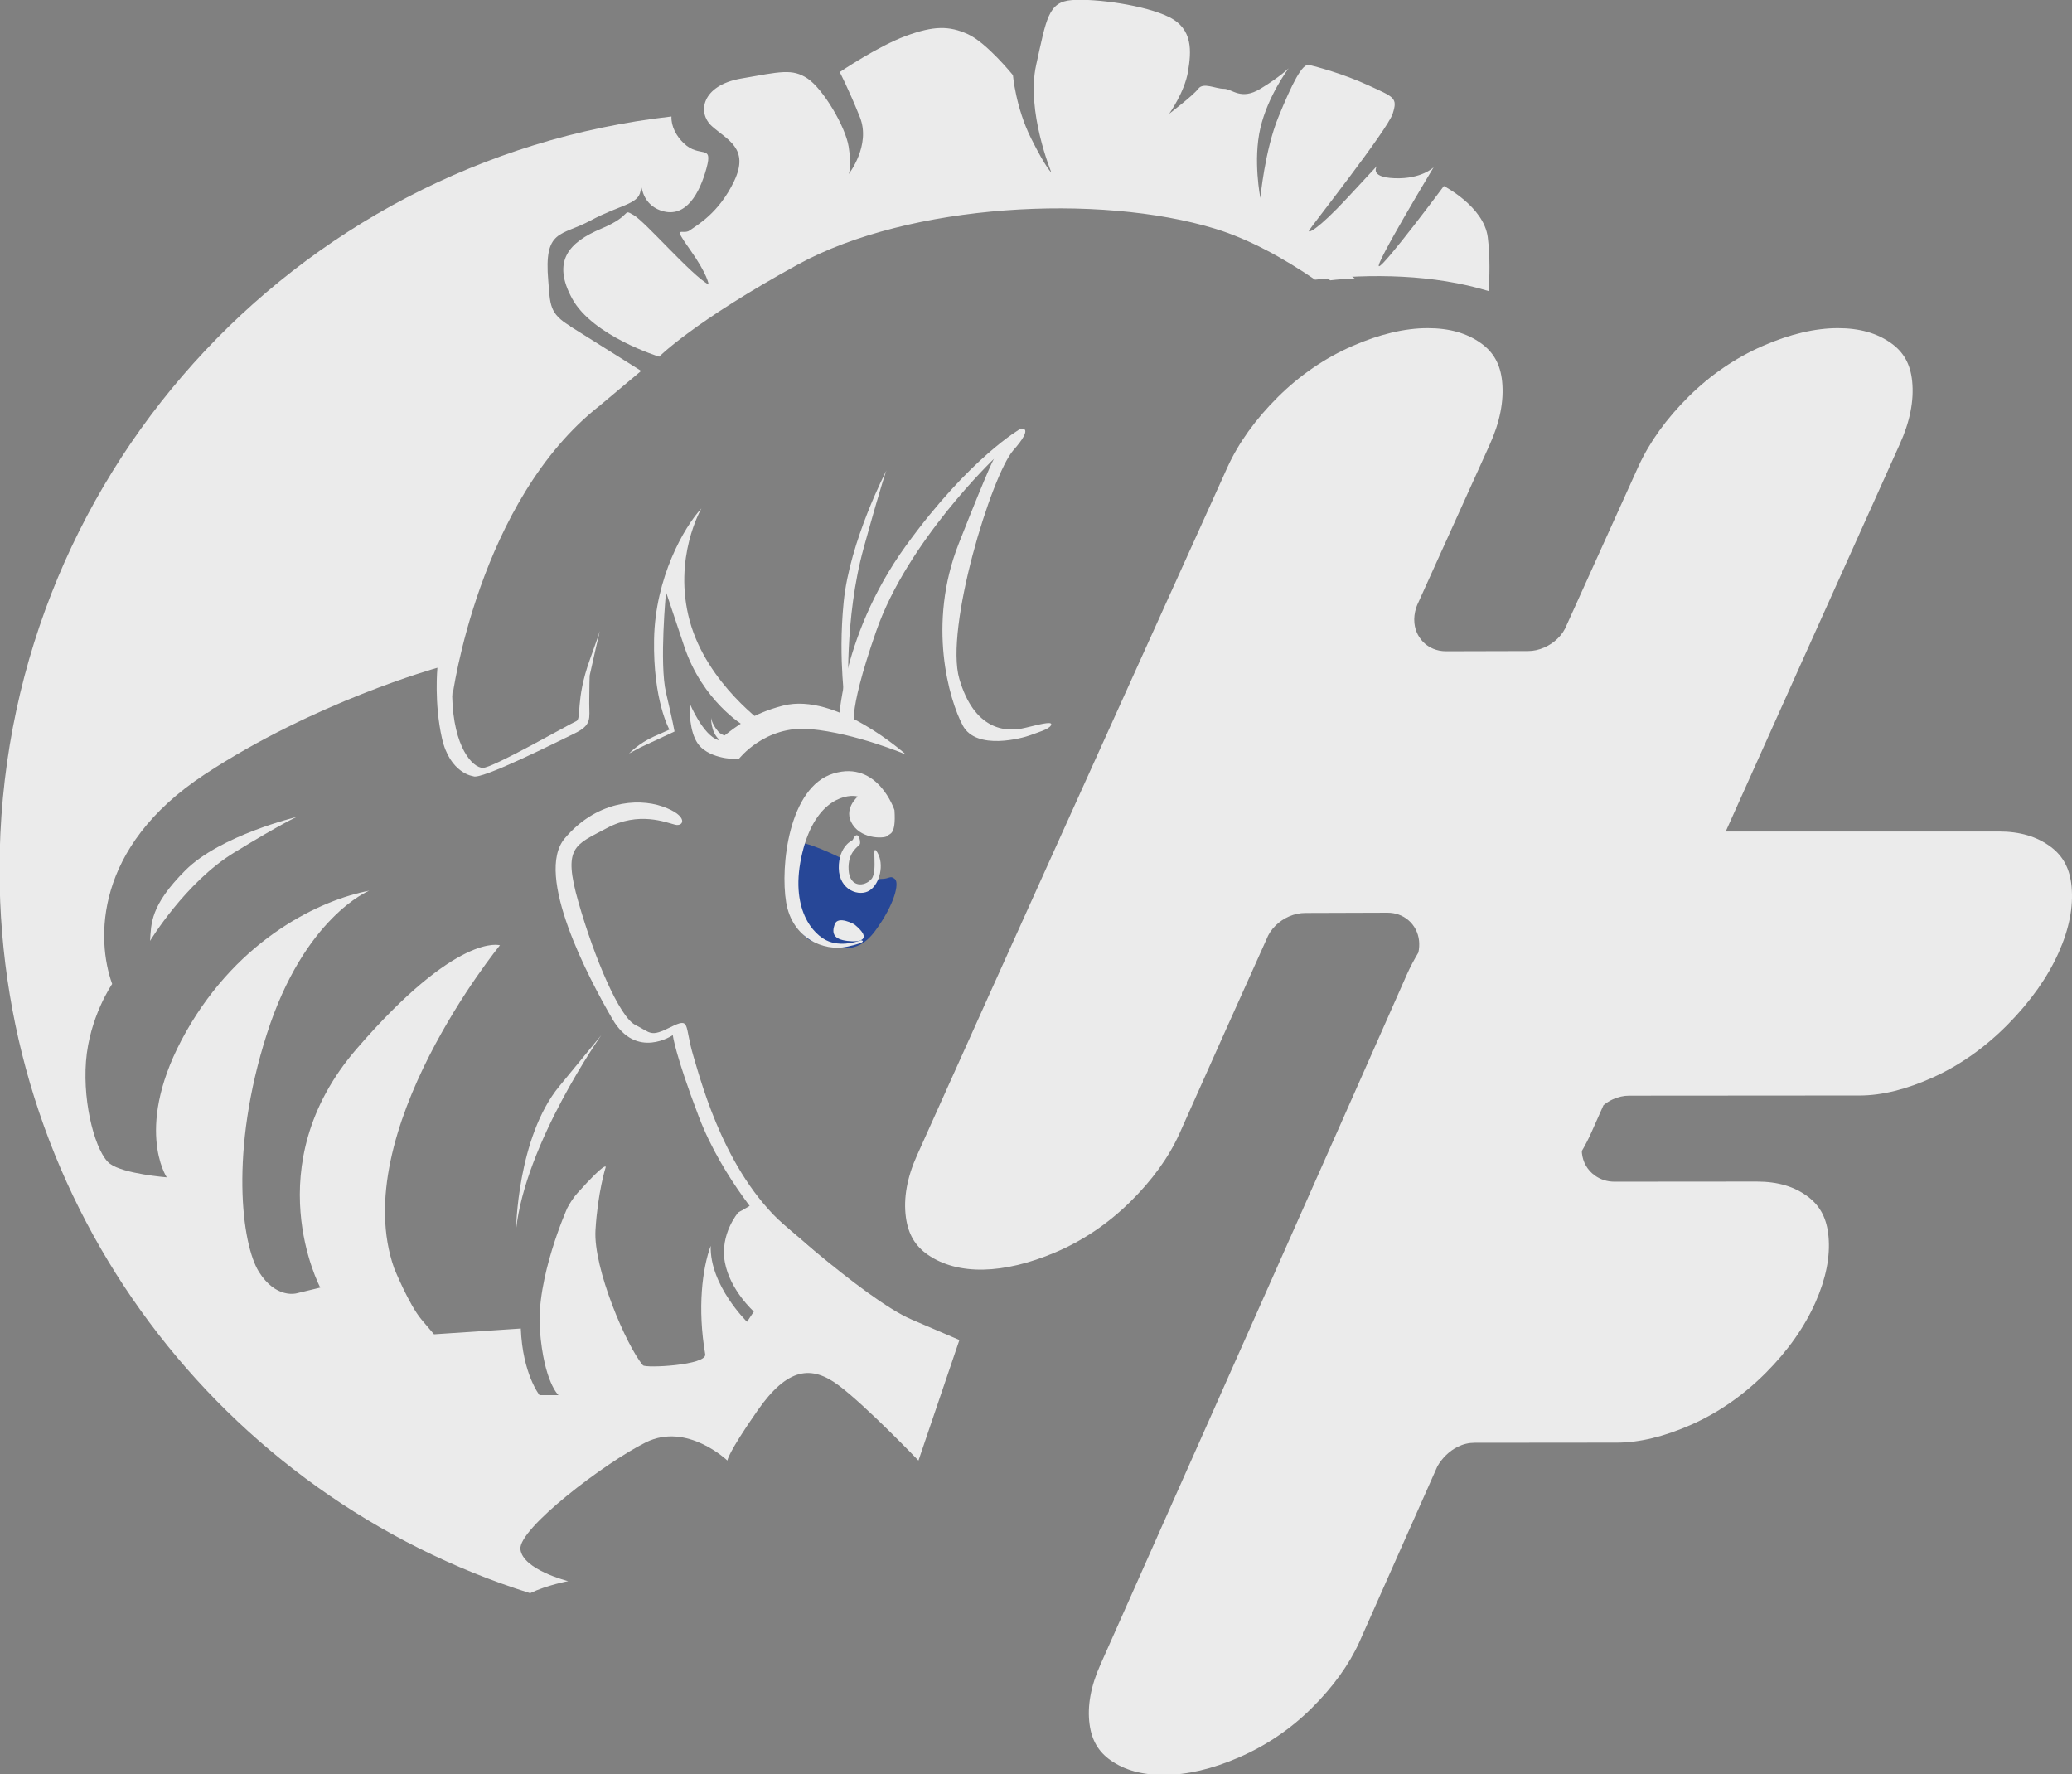 <?xml version="1.0" encoding="UTF-8" standalone="no"?>
<!-- Created with Inkscape (http://www.inkscape.org/) -->

<svg
   xmlns:dc="http://purl.org/dc/elements/1.1/"
   xmlns:cc="http://creativecommons.org/ns#"
   xmlns:rdf="http://www.w3.org/1999/02/22-rdf-syntax-ns#"
   xmlns:svg="http://www.w3.org/2000/svg"
   xmlns="http://www.w3.org/2000/svg"
   xmlns:sodipodi="http://sodipodi.sourceforge.net/DTD/sodipodi-0.dtd"
   xmlns:inkscape="http://www.inkscape.org/namespaces/inkscape"
   width="123.89mm"
   height="106.073mm"
   viewBox="0 0 123.89 106.073"
   version="1.1"
   id="svg8"
   inkscape:version="0.92.1 r15371"
   sodipodi:docname="logo.svg">
  <rect x="0" y="0" width="123.89" height="106.073" fill="#808080" stroke="none"/>
  <defs
     id="defs2" />
  <sodipodi:namedview
     id="base"
     pagecolor="#ffffff"
     bordercolor="#666666"
     borderopacity="1.0"
     inkscape:pageopacity="0.0"
     inkscape:pageshadow="2"
     inkscape:zoom="0.7"
     inkscape:cx="327.27418"
     inkscape:cy="215.65981"
     inkscape:document-units="mm"
     inkscape:current-layer="layer1"
     showgrid="false"
     fit-margin-top="0"
     fit-margin-left="0"
     fit-margin-right="0"
     fit-margin-bottom="0"
     inkscape:window-width="2560"
     inkscape:window-height="1017"
     inkscape:window-x="1912"
     inkscape:window-y="-8"
     inkscape:window-maximized="1" />
  <g
     inkscape:label="Capa 1"
     inkscape:groupmode="layer"
     id="layer1"
     transform="translate(-30.105,-76.7)">
    <g
       id="g4503"
       transform="matrix(0.353,0,0,-0.353,77.404,129.244)">
      <path
         d="m 0,0 c 0,0 -0.144,-9.517 3.688,-10.569 3.832,-1.054 7.291,-2.665 10.566,1.784 3.275,4.449 4.138,8.112 3.322,8.785 C 16.759,0.672 16.775,0 15.202,0 13.628,0 11.416,-4.047 9.753,-1.109 8.09,1.829 8.932,3.313 8.932,3.313 c 0,0 -7.414,3.716 -7.788,2.56 C 0.771,4.717 -0.19,3.35 0,0"
         style="fill:#274797;fill-opacity:1;fill-rule:nonzero;stroke:none"
         id="path4505"
         inkscape:connector-curvature="0" />
    </g>
    <g
       id="g4507"
       transform="matrix(0.353,0,0,-0.353,39.078,132.947)">
      <path
         d="m 0,0 c 0,0 5.971,9.893 14.254,14.963 8.284,5.07 10.595,6.032 10.595,6.032 0,0 -12.906,-3.081 -18.878,-9.054 C 0,5.971 0.193,2.889 0,0"
         style="fill:#ebebeb;fill-opacity:1;fill-rule:nonzero;stroke:none"
         id="path4509"
         inkscape:connector-curvature="0" />
    </g>
    <g
       id="g4511"
       transform="matrix(0.353,0,0,-0.353,60.959,150.239)">
      <path
         d="m 0,0 c 0,0 0.193,15.69 7.32,24.358 l 7.127,8.669 C 14.447,33.027 1.541,14.743 0,0"
         style="fill:#ebebeb;fill-opacity:1;fill-rule:nonzero;stroke:none"
         id="path4513"
         inkscape:connector-curvature="0" />
    </g>
    <g
       id="g4515"
       transform="matrix(0.353,0,0,-0.353,76.113,150.24)">
      <path
         d="m 0,0 c 0,0 -7.898,8.564 -11.943,19.16 -4.045,10.595 -4.431,13.87 -4.431,13.87 0,0 -6.164,-4.239 -10.209,2.696 -4.045,6.934 -13.291,24.462 -8.09,30.628 5.201,6.165 12.13,6.934 16.563,5.394 4.433,-1.541 3.663,-3.469 2.122,-3.083 -1.541,0.386 -6.164,2.312 -11.558,-0.578 -5.393,-2.89 -7.512,-3.081 -4.815,-12.521 2.696,-9.439 6.933,-19.455 9.631,-20.803 2.696,-1.349 2.504,-2.118 5.972,-0.385 3.467,1.733 2.311,0.385 3.851,-4.816 C -11.365,24.361 -7.213,8.778 3.501,0.003 14.215,-8.773 14.639,-12.816 11.365,-11.66 8.091,-10.506 2.504,-0.668 0,0"
         style="fill:#ebebeb;fill-opacity:1;fill-rule:nonzero;stroke:none"
         id="path4517"
         inkscape:connector-curvature="0" />
    </g>
    <g
       id="g4519"
       transform="matrix(0.353,0,0,-0.353,106.325,118.882)">
      <path
         d="m 0,0 c 5.249,-1.34 8.095,-3.645 9.904,-5.049 0.393,0.104 0.789,0.307 1.124,0.709 1.156,1.391 1.156,2.329 1.156,2.329 0,0 0.119,-2.401 -1.343,-3.736 0.051,-0.034 0.096,-0.059 0.144,-0.089 2.596,0.83 4.81,6.166 4.81,6.166 0,0 0.016,-0.224 0.021,-0.587 -0.002,-0.032 0.004,-0.056 10e-4,-0.089 0.017,-1.498 -0.144,-5.121 -1.977,-6.78 -2.341,-2.118 -6.327,-1.927 -6.327,-1.927 0,0 -4.431,5.78 -12.136,5.076 -7.705,-0.701 -16.181,-4.304 -16.181,-4.304 0,0 11.75,10.594 20.804,8.281"
         style="fill:#ebebeb;fill-opacity:1;fill-rule:nonzero;stroke:none"
         id="path4521"
         inkscape:connector-curvature="0" />
    </g>
    <g
       id="g4523"
       transform="matrix(0.353,0,0,-0.353,76.928,118.882)">
      <path
         d="m 0,0 c -5.249,-1.34 -8.095,-3.645 -9.903,-5.049 -0.394,0.104 -0.789,0.307 -1.125,0.709 -1.156,1.391 -1.156,2.329 -1.156,2.329 0,0 -0.119,-2.401 1.343,-3.736 -0.051,-0.034 -0.095,-0.059 -0.144,-0.089 -2.596,0.83 -4.81,6.166 -4.81,6.166 0,0 -0.016,-0.224 -0.021,-0.587 0.002,-0.032 -0.003,-0.056 -10e-4,-0.089 -0.016,-1.498 0.144,-5.121 1.977,-6.78 2.341,-2.118 6.328,-1.927 6.328,-1.927 0,0 4.43,5.78 12.136,5.076 7.704,-0.701 16.18,-4.304 16.18,-4.304 0,0 -11.75,10.594 -20.804,8.281"
         style="fill:#ebebeb;fill-opacity:1;fill-rule:nonzero;stroke:none"
         id="path4525"
         inkscape:connector-curvature="0" />
    </g>
    <g
       id="g4527"
       transform="matrix(0.353,0,0,-0.353,72.046,107.091)">
      <path
         d="M 0,0 C 0,0 -4.893,-8.38 -1.979,-19.07 0.934,-29.761 11.047,-36.784 11.047,-36.784 H 7.146 c 0,0 -6.955,4.134 -10.05,13.38 L -6,-14.158 c 0,0 -1.156,-12.136 0,-17.048 1.155,-4.912 1.444,-6.58 1.444,-6.58 l -5.779,-2.69 -1.926,-1.036 c 0,0 1.637,1.734 4.238,2.89 l 2.601,1.156 c 0,0 -2.794,4.911 -2.601,15.313 C -7.831,-11.751 -2.957,-3.179 0,0"
         style="fill:#ebebeb;fill-opacity:1;fill-rule:nonzero;stroke:none"
         id="path4529"
         inkscape:connector-curvature="0" />
    </g>
    <g
       id="g4531"
       transform="matrix(0.353,0,0,-0.353,80.258,119.833)">
      <path
         d="m 0,0 c 0,-0.045 0.105,3.182 1.333,8.164 1.396,5.665 4.242,13.604 10.032,21.598 10.884,15.025 19.456,19.841 19.456,19.841 0,0 2.407,0.481 -1.253,-3.661 -3.659,-4.141 -11.653,-30.145 -9.149,-38.718 2.504,-8.572 7.718,-9.15 11.179,-8.284 3.46,0.868 4.712,1.076 4.327,0.394 -0.385,-0.682 -2.216,-1.163 -3.467,-1.645 -1.252,-0.482 -9.15,-2.683 -11.461,1.645 -2.312,4.326 -6.069,17.135 -0.675,30.812 5.394,13.678 5.972,14.352 5.972,14.352 0,0 -14.639,-13.968 -19.937,-29.137 C 1.06,0.193 2.793,-1.156 2.793,-1.156 Z"
         style="fill:#ebebeb;fill-opacity:1;fill-rule:nonzero;stroke:none"
         id="path4533"
         inkscape:connector-curvature="0" />
    </g>
    <g
       id="g4535"
       transform="matrix(0.353,0,0,-0.353,81.192,131.962)">
      <path
         d="M 0,0 C 0,0 -2.794,1.589 -3.347,0 -3.9,-1.589 -3.432,-2.511 -1.235,-2.792 0.962,-3.073 3.179,-2.601 0,0"
         style="fill:#ebebeb;fill-opacity:1;fill-rule:nonzero;stroke:none"
         id="path4537"
         inkscape:connector-curvature="0" />
    </g>
    <g
       id="g4539"
       transform="matrix(0.353,0,0,-0.353,83.588,125.133)">
      <path
         d="m 0,0 c 0,0 -2.786,8.523 -10.35,6.212 -7.565,-2.311 -9.009,-15.748 -7.998,-21.815 1.011,-6.068 6.342,-8.379 10.323,-7.513 3.98,0.867 2.333,1.097 2.333,1.097 0,0 -2.831,-1.189 -5.433,-0.204 -2.6,0.986 -6.79,5.535 -4.478,15.035 2.311,9.5 7.946,9.933 9.391,9.5 0,0 -2.601,-2.167 -0.867,-4.768 1.733,-2.602 5.634,-2.312 5.923,-1.879 0.289,0.434 1.445,0 1.156,4.335"
         style="fill:#ebebeb;fill-opacity:1;fill-rule:nonzero;stroke:none"
         id="path4541"
         inkscape:connector-curvature="0" />
    </g>
    <g
       id="g4543"
       transform="matrix(0.353,0,0,-0.353,81.091,126.917)">
      <path
         d="m 0,0 c 0,0 -2.408,-1.01 -2.36,-4.767 0.048,-3.756 3.516,-4.912 5.25,-3.756 1.733,1.156 2.456,4.407 1.299,6.393 -1.155,1.986 0.145,-3.117 -1.011,-4.466 -1.156,-1.349 -3.705,-1.494 -3.875,1.54 -0.17,3.035 1.644,3.902 1.893,4.334 C 1.445,-0.288 0.867,2.023 0,0"
         style="fill:#ebebeb;fill-opacity:1;fill-rule:nonzero;stroke:none"
         id="path4545"
         inkscape:connector-curvature="0" />
    </g>
    <g
       id="g4547"
       transform="matrix(0.353,0,0,-0.353,65.988,114.396)">
      <path
         d="M 0,0 C 0,0 -0.012,-0.049 -0.03,-0.124 0.004,-0.006 0,0 0,0"
         style="fill:#ebebeb;fill-opacity:1;fill-rule:nonzero;stroke:none"
         id="path4549"
         inkscape:connector-curvature="0" />
    </g>
    <g
       id="g4551"
       transform="matrix(0.353,0,0,-0.353,88.685,138.078)">
      <path
         d="m 0,0 c 0,0 0.289,-2.311 2.89,-2.889 l 2.6,-0.578 c 0,0 -2.889,3.178 -5.49,3.467"
         style="fill:#ebebeb;fill-opacity:1;fill-rule:nonzero;stroke:none"
         id="path4553"
         inkscape:connector-curvature="0" />
    </g>
    <g
       id="g4555"
       transform="matrix(0.353,0,0,-0.353,111.122,93.364)">
      <path
         d="m 0,0 c -7.25,5.555 -16.84,10.261 -31.531,13.677 0,0 14.56,-4.798 27.342,-13.941 C -2.807,-0.098 -1.411,-0.008 0,0"
         style="fill:#ebebeb;fill-opacity:1;fill-rule:nonzero;stroke:none"
         id="path4557"
         inkscape:connector-curvature="0" />
    </g>
    <g
       id="g4559"
       transform="matrix(0.353,0,0,-0.353,75.4,148.509)">
      <path
         d="m 0,0 -2.601,-1.54 c 0,0 -0.25,-0.106 -0.667,-0.366 -0.016,-0.02 -3.135,-3.642 -2.271,-8.399 0.867,-4.767 4.913,-8.38 4.913,-8.38 l -1.156,-1.733 c 0,0 -6.351,6.201 -6.149,12.869 -1.426,-3.857 -2.267,-10.562 -0.93,-18.359 0.322,-1.879 -10.109,-2.391 -10.547,-1.879 -2.793,3.275 -8.427,16.424 -8.042,22.884 0.385,6.46 1.734,10.682 1.734,10.682 0,0 0.193,1.157 -4.816,-4.429 -0.611,-0.682 -1.175,-1.537 -1.696,-2.51 0,0 -5.331,-11.891 -4.635,-20.703 0.697,-8.813 3.153,-10.98 3.153,-10.98 h -3.215 c 0,0 -2.867,3.57 -3.174,11.286 l -14.704,-0.98 -2.119,2.505 c -2.12,2.505 -4.623,8.669 -4.623,8.669 -8.091,22.923 17.914,54.705 17.914,54.705 0,0 -7.127,2.312 -24.271,-17.53 -17.144,-19.841 -6.164,-40.437 -6.164,-40.437 l -4.045,-0.977 c 0,0 -3.468,-0.962 -6.357,3.661 -2.889,4.623 -5.008,20.418 1.349,40.257 6.356,19.842 17.336,24.272 17.336,24.272 -8.09,-1.541 -21.96,-7.897 -31.013,-23.887 -9.054,-15.988 -3.274,-24.655 -3.274,-24.655 0,0 -7.321,0.577 -9.632,2.311 -2.312,1.735 -4.623,9.825 -4.046,17.336 0.579,7.514 4.431,13.1 4.431,13.1 -2.696,7.512 -3.082,23.115 15.603,35.443 18.686,12.328 39.489,18.107 39.489,18.107 0,0 -0.578,-5.971 0.771,-11.943 1.349,-5.972 5.297,-6.429 5.297,-6.429 1.221,-0.704 14.086,5.756 17.119,7.224 3.034,1.468 2.529,2.519 2.529,5.119 0,2.6 0.072,4.706 0.072,4.706 0.777,3.56 1.571,6.9 1.728,7.555 -0.084,-0.297 -0.416,-1.319 -1.704,-4.884 -2.48,-6.862 -1.348,-10.017 -2.312,-10.403 -0.962,-0.385 -14.061,-7.897 -15.795,-7.897 -1.733,0 -5.008,3.467 -5.201,12.135 -0.155,6.994 -3.087,39.449 20.034,62.654 -3.649,2.144 -3.415,3.726 -3.757,7.656 -0.771,8.861 2.139,7.539 7.147,10.236 5.009,2.696 8.091,2.696 8.476,5.008 0.386,2.311 -0.431,-2.118 3.637,-3.371 4.068,-1.252 6.38,2.986 7.536,7.224 1.155,4.237 -1.095,1.598 -3.852,4.237 -1.233,1.178 -2.155,2.842 -2.08,4.528 -64.043,-7.241 -113.813,-61.587 -113.813,-127.565 0,-57.486 37.783,-106.145 89.868,-122.508 2.919,1.39 6.452,2.037 6.452,2.037 0,0 -7.705,1.927 -8.091,5.395 -0.385,3.466 14.255,14.64 21.241,18.107 6.986,3.467 13.818,-3.082 13.818,-3.082 0,0 0,1.155 5.105,8.475 5.105,7.319 9.15,7.706 13.772,4.238 4.624,-3.467 13.484,-12.713 13.484,-12.713 l 6.935,20.418 -8.09,3.468 C 18.01,-16.564 0,0 0,0"
         style="fill:#ebebeb;fill-opacity:1;fill-rule:nonzero;stroke:none"
         id="path4561"
         inkscape:connector-curvature="0" />
    </g>
    <g
       id="g4563"
       transform="matrix(0.353,0,0,-0.353,56.202,112.289)">
      <path
         d="m 0,0 2.697,-17.146 c 0,0 4.373,33.162 25.011,49.314 L 34.673,38.007 22.73,45.508 13.483,41.799 4.237,23.692 Z"
         style="fill:#ebebeb;fill-opacity:1;fill-rule:nonzero;stroke:none"
         id="path4565"
         inkscape:connector-curvature="0" />
    </g>
    <g
       id="g4567"
       transform="matrix(0.353,0,0,-0.353,72.907,93.936)">
      <path
         d="m 0,0 c 0.075,-0.039 0.092,-0.049 0,0 m -0.396,0.21 c -0.188,0.099 -0.446,0.235 -0.779,0.411 0.12,-0.062 0.477,-0.252 0.779,-0.411 m 101.901,1.25 c 9.542,1.063 20.096,0.916 29.401,-1.926 0.142,2.123 0.27,5.737 -0.156,9.118 -0.657,5.202 -7.435,8.668 -7.435,8.668 0,0 -10.113,-13.58 -10.98,-13.58 -0.866,0 9.247,16.758 9.247,16.758 0,0 -2.023,-2.021 -6.593,-1.856 -4.57,0.166 -2.943,2.145 -2.943,2.145 l -5.096,-5.489 c -5.096,-5.49 -6.75,-6.068 -6.461,-5.49 0.288,0.577 13.291,17.047 14.157,19.759 0.868,2.712 0.29,2.779 -4.099,4.8 -4.389,2.024 -8.902,3.179 -10.058,3.468 -1.156,0.289 -2.89,-3.179 -5.201,-8.834 -2.311,-5.655 -3.052,-13.703 -3.052,-13.703 0,0 -1.282,6.356 0,11.847 1.282,5.49 4.785,10.113 4.785,10.113 0,0 -1.444,-1.445 -4.785,-3.469 -3.341,-2.021 -4.75,0 -6.194,0 -1.445,0 -3.468,1.156 -4.334,0 -0.867,-1.154 -4.913,-4.222 -4.913,-4.222 0,0 2.601,3.645 3.179,7.113 0.578,3.466 0.867,7.222 -3.179,9.246 -4.045,2.022 -12.424,3.178 -16.469,2.888 -4.045,-0.289 -4.334,-3.177 -6.068,-10.979 -1.734,-7.802 2.571,-18.203 2.571,-18.203 0,0 -0.837,0.577 -3.438,5.778 -2.6,5.201 -3.068,10.692 -3.068,10.692 0,0 -4.444,5.49 -7.623,6.934 -3.178,1.444 -5.779,1.444 -10.498,-0.289 -4.72,-1.733 -11.221,-6.13 -11.221,-6.13 0,0 1.494,-2.828 3.412,-7.616 1.918,-4.789 -1.893,-9.658 -1.893,-9.658 0,0 0.552,1.155 0,4.623 -0.553,3.468 -4.36,9.823 -6.96,11.557 -2.601,1.735 -4.623,1.157 -11.269,0 -6.646,-1.156 -7.512,-5.779 -4.912,-8.089 2.6,-2.313 6.357,-3.756 3.756,-9.247 -2.6,-5.49 -6.356,-7.513 -7.535,-8.379 -1.179,-0.867 -3.083,1.147 0,-3.187 3.082,-4.334 3.201,-5.976 3.201,-5.976 -2.889,1.526 -10.691,10.607 -12.713,11.763 -2.023,1.156 0,0 -5.49,-2.311 -5.49,-2.312 -8.38,-5.49 -4.912,-11.847 3.467,-6.356 14.736,-9.824 14.736,-9.824 0,0 5.944,5.994 23.489,15.603 18.968,10.388 51.116,12.043 70.675,6.068 5.736,-1.753 11.563,-4.97 16.939,-8.637"
         style="fill:#ebebeb;fill-opacity:1;fill-rule:nonzero;stroke:none"
         id="path4569"
         inkscape:connector-curvature="0" />
    </g>
    <g
       id="g4571"
       transform="matrix(0.353,0,0,-0.353,83.112,104.815)">
      <path
         d="m 0,0 c 0,0 -6.24,-11.943 -7.261,-22.345 -1.022,-10.402 0.487,-17.348 0,-17.2 -0.488,0.149 0.833,1.212 0.833,1.212 0,0 -0.777,13.144 2.574,25.234 C -0.504,-1.008 0,0 0,0"
         style="fill:#ebebeb;fill-opacity:1;fill-rule:nonzero;stroke:none"
         id="path4573"
         inkscape:connector-curvature="0" />
    </g>
    <g
       id="g4575"
       transform="matrix(0.353,0,0,-0.353,153.97,129.702)">
      <path
         d="m 0,0 c -0.279,2.994 -1.393,5.127 -3.504,6.716 -2.348,1.763 -5.238,2.62 -8.828,2.62 h -46.251 c 8.82,19.687 18.452,41.116 29.446,65.516 1.758,3.844 2.472,7.459 2.131,10.755 -0.291,2.857 -1.42,4.897 -3.553,6.418 -2.403,1.716 -5.355,2.55 -9.021,2.55 -3.864,0 -8.141,-1.01 -12.707,-3 -4.647,-2.025 -8.892,-4.929 -12.615,-8.629 -3.746,-3.72 -6.594,-7.68 -8.459,-11.757 L -85.496,44.358 c -0.332,-0.877 -0.859,-1.668 -1.572,-2.359 -0.641,-0.623 -1.393,-1.129 -2.227,-1.499 -0.928,-0.406 -1.849,-0.607 -2.746,-0.607 l -13.904,-0.035 c -1.705,0 -2.866,0.679 -3.541,1.25 -1.053,0.902 -1.699,2.157 -1.827,3.548 -0.085,0.818 0.018,1.714 0.309,2.609 l 0.173,0.449 12.222,27.018 c 1.769,3.862 2.491,7.498 2.154,10.823 -0.293,2.871 -1.426,4.924 -3.566,6.458 -2.409,1.724 -5.366,2.562 -9.043,2.562 -3.872,0 -8.161,-1.019 -12.75,-3.025 -4.659,-2.032 -8.916,-4.949 -12.653,-8.668 -3.76,-3.737 -6.618,-7.717 -8.495,-11.817 l -3.184,-7.043 c -16.506,-36.485 -33.012,-72.97 -49.408,-109.505 -1.697,-3.749 -2.331,-7.281 -1.893,-10.519 0.388,-2.857 1.578,-4.878 3.745,-6.362 5.066,-3.475 12.759,-3.319 21.564,0.424 4.618,1.957 8.863,4.811 12.611,8.483 3.759,3.679 6.588,7.587 8.409,11.612 5.806,13.03 8.79,19.673 14.749,32.919 0.33,0.873 0.854,1.663 1.565,2.358 0.656,0.639 1.409,1.145 2.243,1.51 0.9,0.395 1.825,0.595 2.747,0.595 l 13.923,0.045 c 1.358,0 2.582,-0.437 3.552,-1.265 1.019,-0.866 1.661,-2.1 1.81,-3.465 0.069,-0.679 0.03,-1.35 -0.113,-2.013 -0.726,-1.215 -1.377,-2.44 -1.928,-3.674 -14.815,-33.498 -29.709,-66.979 -44.608,-100.455 l -7.309,-16.438 c -1.649,-3.655 -2.266,-7.066 -1.844,-10.158 0.37,-2.71 1.516,-4.652 3.601,-6.101 2.368,-1.65 5.298,-2.451 8.957,-2.451 3.914,0 8.205,1.001 12.754,2.978 4.605,1.998 8.754,4.813 12.333,8.367 3.579,3.555 6.27,7.276 8.002,11.067 l 13.264,29.853 c 0.366,0.654 0.848,1.281 1.43,1.86 0.633,0.62 1.314,1.106 2.033,1.459 0.916,0.449 1.865,0.67 2.835,0.67 l 24.143,0.023 c 3.764,0.005 7.969,1.016 12.5,3.014 4.606,2.03 8.872,4.989 12.678,8.797 3.737,3.746 6.574,7.771 8.426,11.966 1.768,3.99 2.51,7.729 2.205,11.099 -0.266,3.005 -1.353,5.139 -3.422,6.723 -2.291,1.755 -5.14,2.612 -8.713,2.612 l -24.148,-0.02 c -1.219,0 -2.363,0.368 -3.322,1.064 -1.246,0.904 -2.016,2.257 -2.167,3.813 -0.011,0.111 -0.003,0.221 -0.007,0.331 0.584,0.998 1.105,2.006 1.56,3.02 0.699,1.57 1.401,3.147 2.105,4.729 0.492,0.389 1.013,0.739 1.593,0.997 0.898,0.404 1.826,0.612 2.743,0.612 l 39.071,0.028 c 3.736,0.002 7.914,1.036 12.422,3.076 4.588,2.077 8.855,5.101 12.684,8.987 3.839,3.896 6.732,7.991 8.593,12.167 C -0.412,-7.187 0.318,-3.438 0,0"
         style="fill:#ebebeb;fill-opacity:1;fill-rule:nonzero;stroke:none"
         id="path4577"
         inkscape:connector-curvature="0" />
    </g>
  </g>
</svg>
